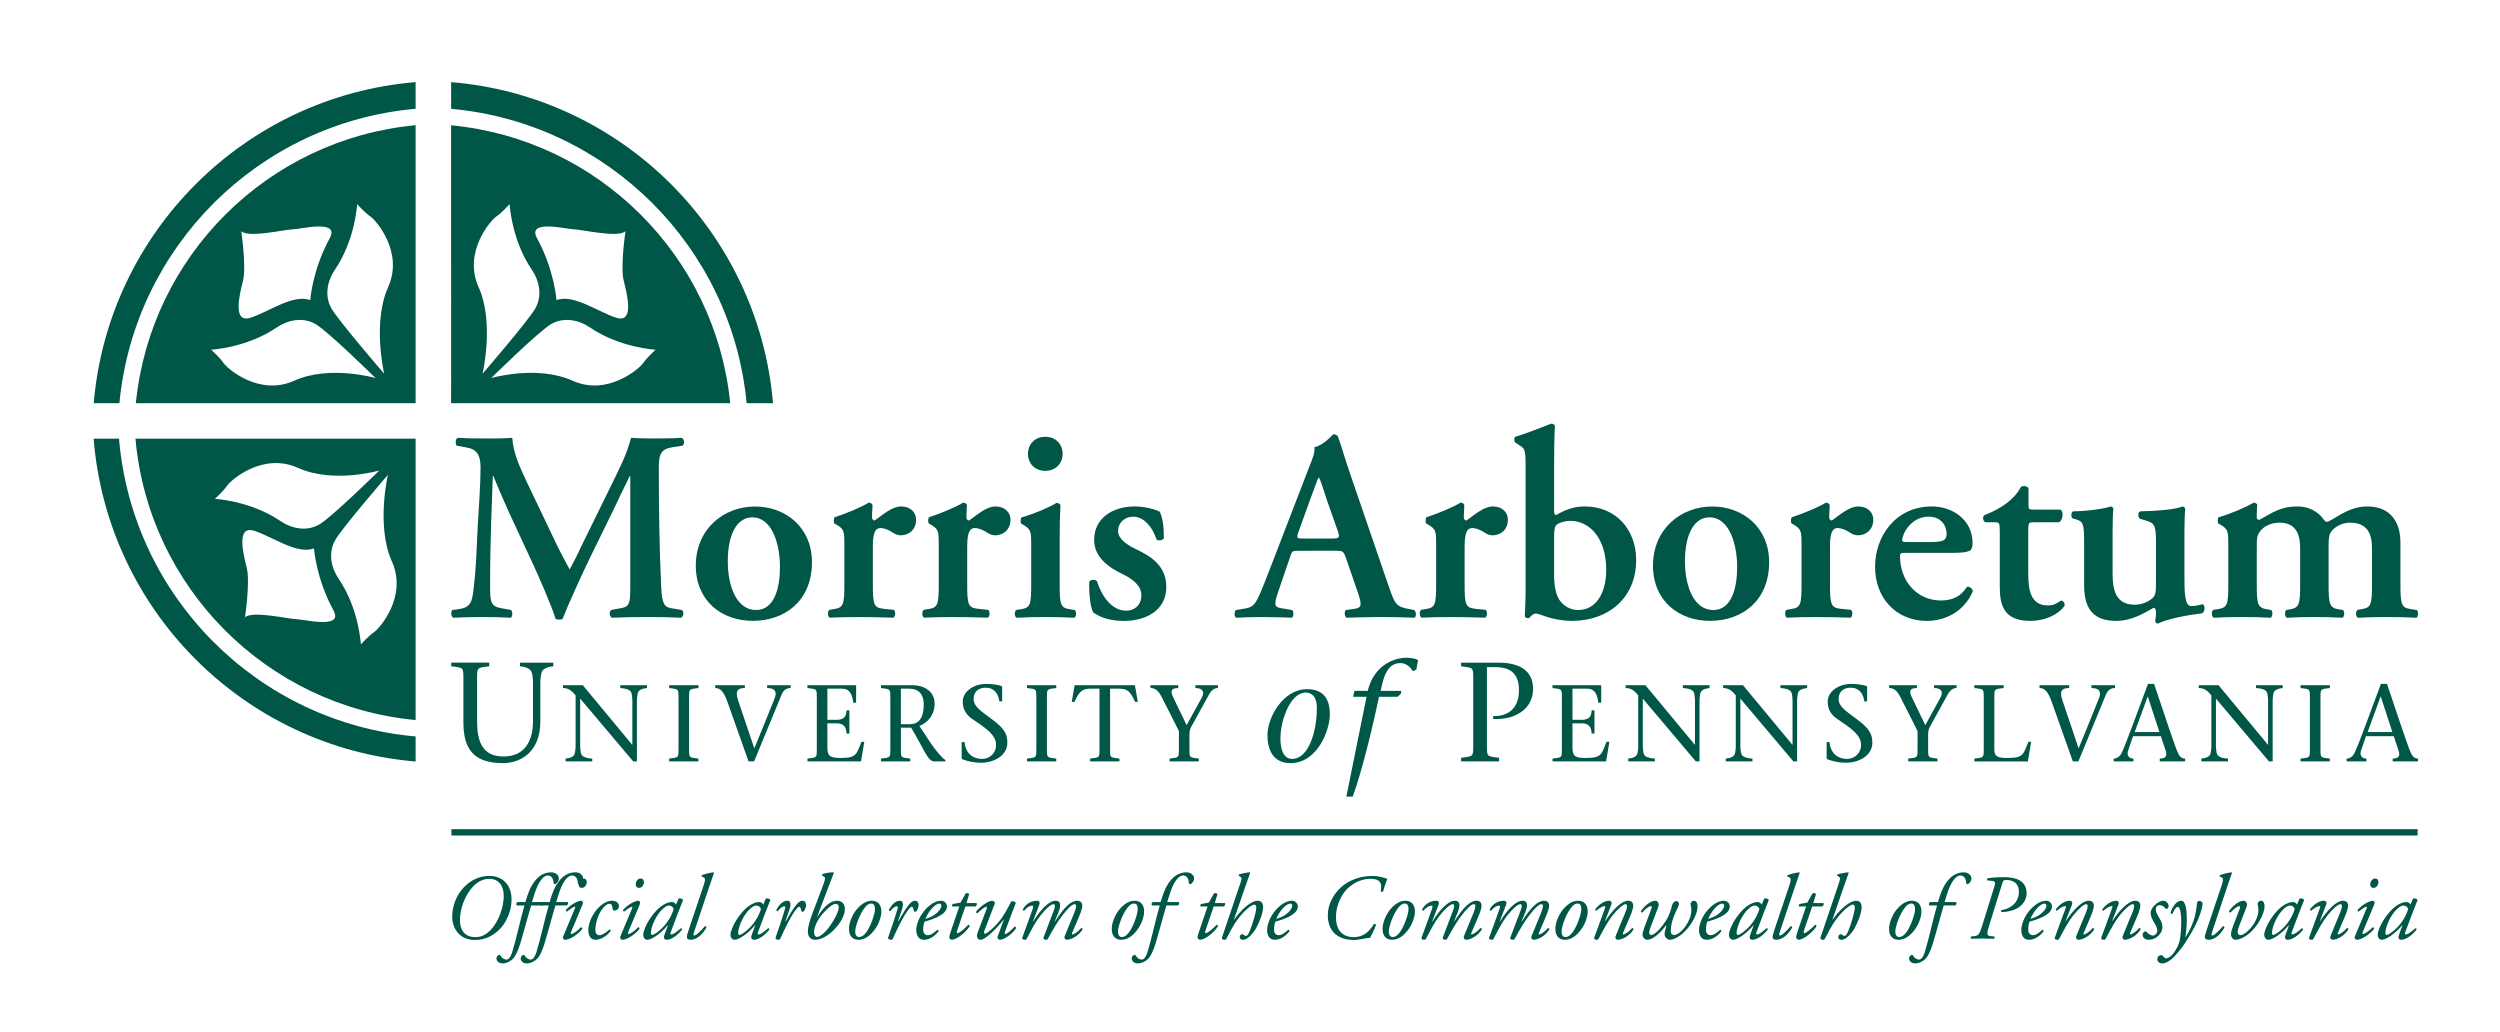 <?xml version="1.0" encoding="utf-8"?>
<!-- Generator: Adobe Illustrator 15.1.0, SVG Export Plug-In . SVG Version: 6.00 Build 0)  -->
<!DOCTYPE svg PUBLIC "-//W3C//DTD SVG 1.1//EN" "http://www.w3.org/Graphics/SVG/1.1/DTD/svg11.dtd">
<svg version="1.1" id="Layer_1" xmlns="http://www.w3.org/2000/svg" xmlns:xlink="http://www.w3.org/1999/xlink" x="0px" y="0px"
	 width="792px" height="326.822px" viewBox="0 0 792 326.822" enable-background="new 0 0 792 326.822" xml:space="preserve">
<g>
	<path fill="#005747" d="M236.533,127.726h8.355c-4.623-54.139-47.804-97.226-101.973-101.71v8.458
		C192.442,38.961,231.86,78.27,236.533,127.726"/>
	<path fill="#005747" d="M37.719,139.1c-0.003-0.04-0.003-0.089-0.007-0.13h-8.053c4.364,54.402,47.65,97.775,102.008,102.273
		v-7.937C81.728,228.913,41.978,189.079,37.719,139.1"/>
	<path fill="#005747" d="M131.667,34.462v-8.446C77.502,30.5,34.313,73.586,29.693,127.726h8.137
		C42.515,78.194,82.05,38.846,131.667,34.462"/>
	<path fill="#005747" d="M169.57,97.733c2.242-3.924,1.409-8.587-1.121-12.333c-6.445-9.507-7.006-20.722-7.006-20.722
		s-2.524,2.787-4.205,3.905c-1.681,1.125-10.651,11.213-5.606,22.415c5.044,11.208,1.239,27.399,1.239,27.399
		S167.327,101.656,169.57,97.733 M181.905,72.665c-2.243,0-15.138-3.36-11.773,2.806c5.534,10.146,6.163,19.617,6.163,19.617
		c5.396-2.09,13.454,3.922,19.061,5.609c5.606,1.682,3.361-7.295,2.238-11.77c-1.121-4.486,0.563-15.693,0.563-15.693
		C195.914,75.471,184.145,72.665,181.905,72.665 M155.615,119.764c0,0,14.535-4.216,25.747,0.838
		c11.208,5.041,21.294-3.932,22.417-5.611c1.123-1.68,3.904-4.204,3.904-4.204s-11.21-0.556-20.718-7.01
		c-3.74-2.531-8.408-3.361-12.332-1.125C170.709,104.902,155.615,119.764,155.615,119.764 M231.329,127.726h-88.415V39.689
		C189.576,44.136,226.688,81.132,231.329,127.726"/>
	<path fill="#005747" d="M106.2,171.086c-2.243,3.923-1.416,8.587,1.121,12.332c6.441,9.507,7.003,20.722,7.003,20.722
		s2.524-2.781,4.204-3.904c1.682-1.119,10.648-11.215,5.605-22.416c-5.042-11.212-1.236-27.391-1.236-27.391
		S108.439,167.162,106.2,171.086 M93.863,196.146c2.245,0,15.136,3.36,11.771-2.799c-5.533-10.146-6.162-19.617-6.162-19.617
		c-5.396,2.096-13.454-3.921-19.061-5.609c-5.606-1.681-3.361,7.291-2.239,11.769c1.121,4.493-0.562,15.693-0.562,15.693
		C79.854,193.361,91.622,196.146,93.863,196.146 M120.152,149.061c0,0-14.534,4.211-25.747-0.838
		c-11.208-5.047-21.297,3.924-22.418,5.599c-1.122,1.687-3.905,4.217-3.905,4.217s11.211,0.557,20.722,7.004
		c3.739,2.53,8.405,3.36,12.329,1.124C105.056,163.916,120.152,149.061,120.152,149.061 M131.667,138.97v89.138
		c-47.114-4.384-84.581-41.961-88.753-89.138H131.667z"/>
	<path fill="#005747" d="M121.711,118.397c0,0-3.804-16.191,1.24-27.399c5.045-11.202-3.926-21.29-5.607-22.415
		c-1.68-1.118-4.204-3.905-4.204-3.905s-0.563,11.215-7.007,20.722c-2.533,3.746-3.364,8.409-1.121,12.333
		C107.254,101.656,121.711,118.397,121.711,118.397 M76.424,73.234c0,0,1.684,11.207,0.563,15.693
		c-1.119,4.474-3.368,13.451,2.238,11.77c5.608-1.687,13.665-7.699,19.061-5.609c0,0,0.629-9.471,6.166-19.617
		c3.361-6.166-9.532-2.806-11.776-2.806C90.437,72.665,78.668,75.471,76.424,73.234 M99.947,102.652
		c-3.923-2.236-8.59-1.406-12.328,1.125c-9.511,6.454-20.721,7.01-20.721,7.01s2.785,2.524,3.904,4.204
		c1.125,1.679,11.209,10.652,22.421,5.611c11.207-5.055,25.745-0.838,25.745-0.838S103.872,104.902,99.947,102.652 M131.667,127.726
		H43.035c4.649-46.669,41.878-83.705,88.632-88.062V127.726z"/>
</g>
<g>
	<path fill="#005747" d="M215.906,193.229c0.858,0.337,0.776,2.128-0.169,2.473c-3.688-0.181-7.023-0.229-10.438-0.229
		c-4.009,0-7.686,0.049-11.457,0.229c-0.686-0.345-1.027-1.964-0.172-2.473l2.313-0.428c3.434-0.508,3.688-1.192,3.688-7.009V158.75
		v-7.96h-0.169c-2.316,4.708-3.52,7.278-5.147,10.704l-7.373,15.05c-2.913,5.998-7.205,15.494-8.746,19.487
		c-0.341,0.353-1.626,0.353-2.23,0c-1.455-4.594-5.143-12.98-7.114-17.26l-7.629-16.424c-1.635-3.598-3.947-8.988-4.974-11.558
		h-0.168c-0.177,4.197-0.35,10.877-0.518,14.466c-0.172,5.217-0.341,12.832-0.341,19.849c0,5.653,0.086,7.017,3.771,7.616
		l2.826,0.509c0.604,0.508,0.604,2.128-0.082,2.473c-3.176-0.181-5.833-0.229-9.021-0.229c-2.749,0-5.833,0.049-9.181,0.229
		c-0.772-0.427-0.772-2.045-0.254-2.473l1.458-0.173c4.111-0.509,4.798-1.791,5.311-7.016c0.682-5.389,0.859-10.951,1.285-19.848
		c0.346-5.817,0.864-12.915,0.864-18.141c0-4.024-1.29-5.816-4.634-6.325l-2.917-0.526c-0.509-0.6-0.427-2.242,0.35-2.505
		c2.567,0.173,4.879,0.205,8.059,0.205c3.023,0,6.019,0.059,9.193-0.205c0.34,5.167,2.571,9.62,4.716,14.237l9.432,19.766
		c0.685,1.455,2.911,5.734,4.033,7.698c1.368-2.473,2.567-4.879,4.453-8.897l8.063-16.431c2.74-5.644,5.484-10.696,6.938-16.373
		c2.305,0.173,5.118,0.205,6.992,0.205c3.59,0,6.584-0.032,8.988-0.205c0.945,0.354,1.113,1.997,0.258,2.505l-2.826,0.435
		c-3.771,0.519-4.625,1.964-4.625,6.499c0,12.668,0.164,25.337,0.768,37.997c0.258,5.734,1.199,6.335,3.938,6.671L215.906,193.229z"
		/>
	<path fill="#005747" d="M239.168,160.458c-9.982,0-18.739,7.213-18.739,18.715c0,11.247,8.243,17.515,18.061,17.515
		c10.151,0,18.736-6.358,18.736-18.543C257.226,166.98,248.812,160.458,239.168,160.458 M230.562,177.891
		c0-9.53,3.409-13.999,7.756-13.999c6.301,0,8.778,8.495,8.778,15.708c0,6.605-1.708,13.654-7.587,13.654
		C233.371,193.254,230.562,185.695,230.562,177.891"/>
	<path fill="#005747" d="M267.49,172.601c0-3.862,0-4.889-2.14-6.178l-1.027-0.591c-0.253-0.346-0.253-1.545,0.087-1.972
		c3.685-1.192,8.236-3.072,10.811-4.617c0.509,0,1.027,0.262,1.2,0.772c-0.082,1.626-0.172,3.081-0.172,3.845
		c0,0.607,0.349,1.036,0.862,1.036c2.649-1.89,5.48-4.454,8.396-4.454c2.999,0,4.712,1.971,4.712,4.19
		c0,3.335-2.485,4.954-4.798,4.954c-0.858,0-1.626-0.255-2.312-0.684c-2.144-1.444-3.598-1.618-4.111-1.618
		c-1.973,0-2.486,1.964-2.486,6.17v11.764c0,6.359,0.341,7.296,3.34,7.642l3.343,0.343c0.6,0.593,0.513,2.137-0.176,2.481
		c-5.138-0.173-8.055-0.196-11.231-0.196c-2.834,0-5.665,0.023-8.922,0.196c-0.682-0.344-0.768-1.888-0.172-2.481l1.544-0.262
		c2.913-0.427,3.253-1.364,3.253-7.723V172.601z"/>
	<path fill="#005747" d="M297.395,172.601c0-3.862,0-4.889-2.141-6.178l-1.031-0.591c-0.258-0.346-0.258-1.545,0.091-1.972
		c3.681-1.192,8.232-3.072,10.811-4.617c0.515,0,1.031,0.262,1.2,0.772c-0.086,1.626-0.168,3.081-0.168,3.845
		c0,0.607,0.341,1.036,0.858,1.036c2.654-1.89,5.48-4.454,8.392-4.454c2.999,0,4.716,1.971,4.716,4.19
		c0,3.335-2.485,4.954-4.802,4.954c-0.854,0-1.631-0.255-2.313-0.684c-2.14-1.444-3.598-1.618-4.111-1.618
		c-1.972,0-2.485,1.964-2.485,6.17v11.764c0,6.359,0.345,7.296,3.339,7.642l3.344,0.343c0.595,0.593,0.517,2.137-0.173,2.481
		c-5.143-0.173-8.055-0.196-11.235-0.196c-2.83,0-5.664,0.023-8.922,0.196c-0.682-0.344-0.768-1.889-0.168-2.481l1.544-0.262
		c2.913-0.427,3.253-1.364,3.253-7.723V172.601z"/>
	<path fill="#005747" d="M325.659,143.765c0-3.089,2.223-5.398,5.489-5.398s5.496,2.309,5.496,5.398c0,3.088-2.23,5.404-5.496,5.404
		S325.659,146.853,325.659,143.765 M335.703,185.286c0,6.342,0.34,7.294,3.253,7.722l1.544,0.247
		c0.596,0.591,0.513,2.111-0.172,2.449c-3.171-0.173-6.087-0.231-9.264-0.231c-2.833,0-5.754,0.059-9.007,0.231
		c-0.686-0.338-0.773-1.858-0.168-2.449l1.536-0.247c2.917-0.427,3.261-1.379,3.261-7.722v-12.62c0-3.853,0-4.88-2.144-6.169
		l-1.026-0.6c-0.259-0.346-0.259-1.545,0.086-1.972c4.457-1.29,8.75-3.18,11.157-4.633c0.513,0.082,0.945,0.247,1.195,0.681
		c-0.168,2.835-0.25,6.951-0.25,10.466V185.286z"/>
	<path fill="#005747" d="M346.292,193.976c-0.859-1.634-1.372-6.02-1.2-9.719c0.518-0.698,1.799-0.778,2.403-0.172
		c1.545,4.814,4.725,9.383,9.276,9.383c2.662,0,4.814-1.807,4.814-4.823c0-3.18-2.835-5.25-5.846-6.711
		c-4.46-2.153-9.106-5.34-9.106-10.854c-0.086-6.711,5.672-10.639,12.799-10.639c3.528,0,6.786,1.019,7.99,1.701
		c0.857,1.79,1.289,4.46,1.289,8.338c-0.258,0.69-1.721,0.944-2.32,0.428c-1.286-3.961-4.034-7.231-7.381-7.231
		c-2.752,0-4.806,1.989-4.806,4.47c0,2.506,2.485,4.313,5.746,5.867c4.638,2.234,9.534,5.159,9.534,11.961
		c0,7.493-6.613,10.73-13.395,10.73C352.565,196.705,349.041,196.014,346.292,193.976"/>
	<path fill="#005747" d="M422.918,174.481c2.402,0,2.662,0,3.491,2.318l4.018,11.658c1.117,3.679,0.858,4.205-2.23,4.551
		l-1.873,0.247c-0.486,0.509-0.403,2.02,0.242,2.448c3.007-0.083,6.771-0.23,10.441-0.23c4.444,0,7.608,0.058,11.107,0.23
		c0.601-0.428,0.601-1.857-0.082-2.448l-1.281-0.247c-4.359-0.773-4.786-1.379-6.753-7.115l-12.315-35.91
		c-1.359-3.853-2.448-7.878-3.824-11.722c-0.341-0.427-0.768-0.691-1.458-0.691c-0.174,0-3.003,3.516-6.006,4.108
		c0.252,1.455-0.517,3.517-1.635,6.244l-11.761,30.512c-1.799,4.625-3.171,8.232-4.197,10.45c-1.286,2.826-2.227,3.599-4.708,3.951
		l-2.575,0.42c-0.6,0.754-0.514,2.02,0.082,2.448c3.003-0.173,5.656-0.23,8.486-0.23c3.513,0.083,6.347,0.058,9.092,0.23
		c0.685-0.337,0.775-1.857,0.171-2.448l-2.484-0.42c-3.18-0.435-3.525-0.699-1.809-5.743l3.525-10.293
		c0.768-2.318,0.686-2.318,2.917-2.318H422.918z M412.87,170.604c-2.062,0-2.316,0-1.371-2.489l3.606-10.007
		c1.541-4.017,2.229-6.162,2.575-6.753h0.168c0.436,0.592,0.944,2.22,2.407,6.753l3.603,10.27c0.686,2.054,0.345,2.227-2.058,2.227
		H412.87z"/>
	<path fill="#005747" d="M454.97,172.601c0-3.862,0-4.889-2.141-6.178l-1.025-0.591c-0.26-0.346-0.26-1.545,0.085-1.972
		c3.688-1.192,8.236-3.072,10.812-4.617c0.513,0,1.03,0.262,1.203,0.772c-0.087,1.626-0.173,3.081-0.173,3.845
		c0,0.607,0.346,1.036,0.858,1.036c2.654-1.89,5.483-4.454,8.4-4.454c2.995,0,4.712,1.971,4.712,4.19
		c0,3.335-2.489,4.953-4.802,4.953c-0.854,0-1.632-0.254-2.313-0.683c-2.144-1.444-3.602-1.618-4.111-1.618
		c-1.972,0-2.485,1.964-2.485,6.17v11.764c0,6.359,0.341,7.296,3.34,7.642l3.343,0.343c0.596,0.593,0.515,2.137-0.173,2.481
		c-5.143-0.173-8.054-0.196-11.232-0.196c-2.835,0-5.666,0.023-8.923,0.196c-0.686-0.344-0.769-1.889-0.169-2.481l1.541-0.262
		c2.916-0.427,3.253-1.364,3.253-7.723V172.601z"/>
	<path fill="#005747" d="M492.33,147.297c0-3.681,0.086-8.971,0.258-12.389c-0.172-0.427-0.685-0.772-1.2-0.682
		c-3.522,1.364-7.988,3.156-11.241,4.1c-0.604,0.254-0.518,1.617,0,1.955l1.195,0.772c1.885,1.116,1.977,1.708,1.977,7.434v38.654
		c0,3.187-0.264,7.738-0.264,8.084c0,0.263,0.518,0.608,0.863,0.608c0.257,0,0.426,0,0.599-0.091c0.519-0.6,1.118-1.372,2.145-1.372
		c1.036,0,5.064,2.317,11.407,2.317c11.21,0,20.268-7.049,20.268-19.275c0-9.553-6.322-16.972-16.329-16.972
		c-3.425,0-6.252,1.1-8.987,2.711c-0.517,0-0.689-0.337-0.689-1.528V147.297z M492.33,170.694c0-2.924,0.173-4.042,0.944-4.56
		c0.681-0.518,2.48-1.126,4.193-1.126c6.08,0,11.383,5.432,11.383,15.504c0,7.319-3.166,12.743-8.9,12.743
		c-2.482,0-4.54-1.298-5.735-2.926c-1.367-1.806-1.885-4.821-1.885-8.609V170.694z"/>
	<path fill="#005747" d="M542.403,160.458c-9.981,0-18.74,7.213-18.74,18.714c0,11.248,8.24,17.516,18.057,17.516
		c10.16,0,18.74-6.359,18.74-18.543C560.46,166.98,552.048,160.458,542.403,160.458 M533.793,177.891
		c0-9.53,3.413-13.999,7.755-13.999c6.313,0,8.778,8.495,8.778,15.708c0,6.605-1.701,13.654-7.583,13.654
		C536.606,193.254,533.793,185.695,533.793,177.891"/>
	<path fill="#005747" d="M570.725,172.601c0-3.862,0-4.89-2.14-6.178l-1.027-0.591c-0.259-0.346-0.259-1.545,0.083-1.972
		c3.688-1.192,8.239-3.072,10.814-4.617c0.519,0,1.036,0.262,1.204,0.772c-0.086,1.626-0.168,3.08-0.168,3.845
		c0,0.607,0.337,1.036,0.854,1.036c2.649-1.89,5.483-4.454,8.396-4.454c2.997,0,4.716,1.971,4.716,4.19
		c0,3.335-2.485,4.953-4.802,4.953c-0.858,0-1.632-0.254-2.317-0.683c-2.14-1.444-3.595-1.618-4.112-1.618
		c-1.968,0-2.484,1.964-2.484,6.17v11.764c0,6.359,0.344,7.296,3.343,7.642l3.34,0.343c0.6,0.593,0.518,2.136-0.168,2.481
		c-5.143-0.173-8.061-0.196-11.235-0.196c-2.835,0-5.669,0.023-8.922,0.196c-0.686-0.346-0.768-1.889-0.167-2.481l1.539-0.262
		c2.912-0.427,3.253-1.364,3.253-7.723V172.601z"/>
	<path fill="#005747" d="M618.56,175.155c3.434,0,5.405-0.336,5.919-1.109c0.351-0.69,0.432-1.208,0.432-1.98
		c0-7.526-6.52-11.625-12.866-11.625c-11.469,0-18.024,9.382-18.024,19.109c0,9.816,6.556,17.155,16.484,17.155
		c5.229,0,11.571-2.556,14.493-9.4c-0.087-0.779-1.032-1.642-1.891-1.38c-1.971,3.188-4.802,4.304-8.235,4.304
		c-7.619,0-12.936-6.193-12.936-13.949c0-1.035,0.173-1.125,1.799-1.125H618.56z M603.825,171.721c-1.031,0-1.204-0.254-1.204-0.608
		c0-1.815,2.657-7.436,8.396-7.436c3.685,0,5.661,2.506,5.661,5.621c0,0.78-0.346,1.479-0.863,1.815
		c-0.595,0.354-1.712,0.608-4.198,0.608H603.825z"/>
	<path fill="#005747" d="M644.179,165.462c-1.544,0-1.63,0.172-1.63,2.916v13.209c0,5.415,0.771,10.221,6.256,10.221
		c1.714,0,2.744-0.609,4.111-1.545c0.772,0.084,1.282,0.766,1.113,1.709c-1.713,2.399-5.651,4.717-10.876,4.717
		c-8.159,0-9.621-4.717-9.621-10.721v-17.418c0-2.998-0.169-3.087-1.541-3.087h-2.998c-0.862-0.428-1.031-1.792-0.255-2.31
		c2.912-1.109,4.884-2.217,6.766-3.59c1.639-1.208,3.528-3,4.731-5.316c0.769-0.508,1.972-0.254,2.399,0.428v5.144
		c0,1.371,0,1.625,1.631,1.625h8.478c0.518,0.263,0.687,0.945,0.687,1.799c-0.087,1.02-0.427,1.792-1.113,2.219H644.179z"/>
	<path fill="#005747" d="M692.029,182.886c0,4.814,0.087,9.118,2.146,9.118c1.194,0,2.48-0.262,3.685-0.607
		c0.687,0.428,0.854,2.228-0.26,2.908c-3.771,0.428-10.376,1.545-14.068,3.254c-0.432-0.083-0.69-0.427-0.768-0.854
		c0.168-1.036,0.336-2.318,0.25-3.165c-0.082-0.689-0.342-0.943-0.859-0.943c-3.609,2.136-7.385,4.108-11.682,4.108
		c-7.729,0-10.221-4.274-10.221-11.413v-13.416c0-6.012-0.34-6.621-2.484-7.311l-1.195-0.345c-0.51-0.427-0.51-1.972,0.168-2.228
		c5.151-0.089,10.041-0.861,11.929-1.552c0.432,0.09,0.777,0.346,0.858,0.772c-0.168,1.035-0.258,3.096-0.258,7.312v13.243
		c0,5.069,0.945,9.809,7.044,9.809c1.98,0,4.211-0.78,5.674-2.16c0.854-0.863,1.026-1.634,1.026-4.806v-12.989
		c0-5.504-0.519-5.94-3.775-6.876l-1.379-0.436c-0.601-0.426-0.601-1.979,0.085-2.317c5.755-0.089,11.773-0.698,13.485-1.552
		c0.428,0.09,0.77,0.346,0.855,0.772c-0.169,1.635-0.256,4.132-0.256,7.312V182.886z"/>
	<path fill="#005747" d="M705.927,172.616c0-3.86,0-4.896-2.141-6.186l-1.031-0.599c-0.259-0.346-0.259-1.545,0.086-1.973
		c3.771-1.026,8.409-3.071,11.157-4.616c0.6,0,0.944,0.344,1.112,0.69c-0.168,1.626-0.168,3.253-0.168,3.926
		c0,0.608,0.251,0.773,0.769,0.855c4.21-2.218,6.445-4.272,12.286-4.272c3.692,0,6.523,1.971,7.728,3.598
		c0.517,0.772,1.029,1.282,1.379,1.282c0.342,0,0.854-0.262,1.891-0.854c4.032-2.48,6.949-4.025,10.987-4.025
		c7.218,0,10.479,4.798,10.479,11.485v13.309c0,6.352,0.341,7.295,3.262,7.724l1.881,0.263c0.77,0.591,0.343,2.136,0,2.481
		c-3.688-0.182-6.604-0.231-9.78-0.231c-2.834,0-5.75,0.05-8.844,0.231c-0.69-0.346-0.776-1.891-0.172-2.481l1.376-0.263
		c2.916-0.428,3.261-1.372,3.261-7.724v-11.681c0-4.552-1.548-7.979-6.962-7.979c-2.489,0-4.72,1.29-5.746,2.572
		c-0.863,1.035-1.036,2.062-1.036,4.469v12.619c0,6.352,0.35,7.295,3.266,7.813l1.285,0.174c0.604,0.591,0.519,2.136-0.168,2.481
		c-3.007-0.182-5.841-0.231-9.02-0.231c-2.83,0-5.751,0.05-8.585,0.231c-0.687-0.346-0.777-1.891-0.177-2.481l1.121-0.174
		c2.916-0.518,3.266-1.461,3.266-7.813v-11.681c0-4.552-1.553-7.979-6.531-7.979c-2.917,0-5.156,1.372-6.096,2.655
		c-1.035,1.379-1.118,2.152-1.118,5.495v11.509c0,6.352,0.341,7.295,3.262,7.813l1.295,0.174c0.6,0.591,0.508,2.136-0.178,2.481
		c-3.007-0.182-5.923-0.231-9.106-0.231c-2.826,0-5.66,0.05-8.914,0.231c-0.686-0.346-0.776-1.891-0.176-2.481l1.54-0.263
		c2.916-0.428,3.262-1.372,3.262-7.724V172.616z"/>
</g>
<g>
	<path fill="#005747" d="M151.144,228.613c0,6.257,1.699,11.043,8.361,11.043c6.125,0,9.345-4.113,9.345-11.269v-12.426
		c0-0.939-0.18-1.697-0.27-2.415c-0.223-1.611-1.744-2.236-3.844-2.457v-1.166h10.551v1.166c-2.146,0.22-3.623,0.846-3.846,2.457
		c-0.09,0.718-0.268,1.476-0.268,2.415v12.607c0,9.611-6.125,13.191-11.893,13.191c-9.525,0-12.475-4.832-12.475-12.919v-13.325
		c0-4.161,0.18-3.934-3.845-4.426v-1.166h12.027v1.166c-4.024,0.492-3.845,0.265-3.845,4.426V228.613z"/>
	<path fill="#005747" d="M200.601,241.221c-5.484-6.483-11.178-13.278-16.8-19.902v15.25c0,0.72,0.138,1.305,0.207,1.857
		c0.173,1.244,1.346,1.73,3.622,1.896v0.899h-8.453v-0.899c1.657-0.166,2.795-0.653,2.967-1.896c0.07-0.552,0.208-1.137,0.208-1.857
		v-16.254c-0.967-1.238-2.035-2.343-4.001-2.343v-0.898h6.278c5.14,6.243,10.488,12.593,15.628,18.835h0.068v-14.177
		c0-0.725-0.138-1.311-0.206-1.864c-0.173-1.244-1.346-1.724-3.623-1.896v-0.898h8.453v0.898c-1.622,0.173-2.796,0.653-2.967,1.896
		c-0.071,0.553-0.208,1.139-0.208,1.864v19.489H200.601z"/>
	<path fill="#005747" d="M218.299,236.907c0,3.209-0.138,3.035,2.967,3.415v0.899h-9.28v-0.899c3.105-0.379,2.967-0.206,2.967-3.415
		v-15.521c0-3.208,0.138-3.035-2.967-3.415v-0.898h9.28v0.898c-3.105,0.379-2.967,0.207-2.967,3.415V236.907z"/>
	<path fill="#005747" d="M235.962,217.971c-1.897,0-3.278,0.554-2.14,3.861c1.346,4.073,3.348,10.004,5.142,15.249
		c2.207-5.279,4.312-10.59,6.452-15.868c0.862-2.17-0.035-3.242-2.381-3.242v-0.898h7.452v0.898c-1,0-2.139,0.347-2.864,2.07
		c-2.897,7.068-5.829,14.111-8.727,21.179h-1.759c-2.105-5.964-4.451-12.626-6.555-18.49c-1.276-3.688-2.346-4.76-4.001-4.76v-0.898
		h9.383V217.971z"/>
	<path fill="#005747" d="M255.798,240.322c3.105-0.379,2.967-0.206,2.967-3.415v-15.521c0-3.208,0.139-3.035-2.967-3.415v-0.898
		h15.42v5.557h-0.896c-0.345-2.556-1.035-4.453-3.518-4.453h-4.692v9.864h2.899c2.173,0,3.103-0.858,3.173-3.002h0.897v7.349h-0.897
		c-0.07-2.03-0.861-3.242-3.173-3.242h-2.899v7.801c0,2.928,1.346,3.168,4.451,3.168c5.002,0,4.761-1.412,6.347-5.105h0.897
		l-1.035,6.21h-16.973V240.322z"/>
	<path fill="#005747" d="M285.398,229.427h2.863c3.002,0,4.383-2.277,4.383-6.177c0-3.76-2.072-5.072-4.589-5.072h-2.658V229.427z
		 M279.085,217.073h10.039c3.485,0,6.969,1.83,6.969,5.863c0,3.555-2.173,6.004-4.829,7.042l3.381,5.138
		c1.724,2.515,3.657,4.932,4.862,5.657v0.446h-3.55c-2.037,0-3.142-3.76-7.314-10.696h-3.244v6.383c0,3.209-0.138,3.035,2.967,3.415
		v0.899h-9.28v-0.899c3.104-0.379,2.967-0.206,2.967-3.415v-15.521c0-3.208,0.138-3.035-2.967-3.415V217.073z"/>
	<path fill="#005747" d="M316.588,222.211c-0.279-2.409-1.591-4.346-4.348-4.346c-2.003,0-3.797,1.038-3.797,3.587
		c0,2.416,2.417,3.868,5.869,6.457c3.654,2.722,4.826,4.479,4.826,7.348c0,4.1-4.207,6.376-8.348,6.376
		c-2.207,0-4.104-0.412-5.897-1.098c-0.14-0.072-0.243-0.213-0.243-0.486v-4.965h0.898c0.38,3.827,2.896,5.345,5.555,5.345
		c2.451,0,4.447-1.864,4.447-4.38c0-2.243-1.205-4.073-6.381-7.487c-1.864-1.246-4.173-2.589-4.173-6.35
		c0-3.102,3.447-5.552,7.415-5.552c1.481,0,3.452,0.173,4.83,0.653c0.207,0.074,0.241,0.207,0.241,0.378v4.521H316.588z"/>
	<path fill="#005747" d="M331.664,236.907c0,3.209-0.14,3.035,2.961,3.415v0.899h-9.278v-0.899c3.108-0.379,2.968-0.206,2.968-3.415
		v-15.521c0-3.208,0.14-3.035-2.968-3.415v-0.898h9.278v0.898c-3.102,0.379-2.961,0.207-2.961,3.415V236.907z"/>
	<path fill="#005747" d="M351.672,236.907c0,3.209-0.14,3.035,2.969,3.415v0.899h-9.286v-0.899c3.109-0.379,2.968-0.206,2.968-3.415
		v-18.729h-3.102c-3.001,0-3.694,1.896-4.832,4.174h-0.865l0.932-5.278h19.083l0.932,5.278h-0.865
		c-1.139-2.277-1.831-4.174-4.833-4.174h-3.102V236.907z"/>
	<path fill="#005747" d="M370.508,240.322c3.102-0.379,2.968-0.206,2.968-3.415v-5.311l-5.318-10.523
		c-1.138-2.243-2.103-3.102-3.688-3.102v-0.898h8.793v0.898c-2.616,0-2.376,1.312-1.518,3.102l4.18,8.66l4.759-8.66
		c1.171-2.103,0.067-3.102-1.97-3.102v-0.898h7.109v0.898c-0.965,0-1.897,0.446-2.829,2.103l-5.758,10.45
		c-0.346,0.693-0.419,1.658-0.419,2.523v3.859c0,3.209-0.133,3.035,2.968,3.415v0.899h-9.278V240.322z"/>
	<path fill="#005747" d="M417.181,224.235c0-4.653-2.816-4.833-3.528-4.833c-4.833,0-8.008,8.673-8.008,14.489
		c0,2.324,0.407,6.524,3.715,6.524C414.458,240.416,417.181,232.01,417.181,224.235 M401.531,232.953
		c0-5.856,5.052-14.622,12.521-14.622c5.95,0,7.241,4.028,7.241,8.046c0,4.92-3.934,15.383-12.474,15.383
		C403.096,241.76,401.531,237.153,401.531,232.953"/>
	<path fill="#005747" d="M443.784,219.808l-1.071,0.939h-5.857c-2.19,10.636-5.771,24.813-8.314,31.61h-2.016l6.396-31.61h-4.247
		l0.398-1.877h4.208c2.369-9.524,10.236-10.509,12.113-10.509c1.025,0,3.175,0.18,3.848,0.805l-0.539,2.948l-1.118,0.539
		c-0.626-1.204-2.058-2.594-3.935-2.594c-2.683,0-4.691,1.836-5.771,6.662l-0.485,2.149h6.569L443.784,219.808z"/>
	<path fill="#005747" d="M471.061,235.635c0,4.154-0.181,3.934,3.841,4.428v1.158h-12.028v-1.158
		c4.027-0.494,3.847-0.273,3.847-4.428v-20.12c0-4.161,0.181-3.935-3.847-4.426v-1.165h11.715c7.421,0,11.089,2.948,11.089,8.32
		c0,6.436-5.811,9.924-12.653,9.518v-0.892c5.591,0.087,8.18-3.262,8.18-8.181c0-5.01-2.409-7.335-7.42-7.335h-2.723V235.635z"/>
	<path fill="#005747" d="M491.84,240.322c3.108-0.379,2.969-0.206,2.969-3.415v-15.521c0-3.208,0.14-3.035-2.969-3.415v-0.898
		h15.422v5.557h-0.898c-0.346-2.556-1.031-4.453-3.514-4.453h-4.693v9.864h2.896c2.177,0,3.108-0.858,3.176-3.002h0.898v7.349
		h-0.898c-0.067-2.03-0.865-3.242-3.176-3.242h-2.896v7.801c0,2.928,1.345,3.168,4.445,3.168c5.007,0,4.767-1.412,6.352-5.105h0.897
		l-1.038,6.21H491.84V240.322z"/>
	<path fill="#005747" d="M537.24,241.221c-5.484-6.483-11.176-13.278-16.799-19.902v15.25c0,0.72,0.14,1.305,0.205,1.857
		c0.174,1.244,1.346,1.73,3.621,1.896v0.899h-8.446v-0.899c1.65-0.166,2.789-0.653,2.963-1.896c0.073-0.552,0.205-1.137,0.205-1.857
		v-16.254c-0.964-1.238-2.029-2.343-3.999-2.343v-0.898h6.276c5.145,6.243,10.489,12.593,15.628,18.835h0.073v-14.177
		c0-0.725-0.14-1.311-0.207-1.864c-0.173-1.245-1.344-1.724-3.628-1.896v-0.898h8.453v0.898c-1.616,0.173-2.794,0.652-2.961,1.896
		c-0.073,0.553-0.214,1.139-0.214,1.864v19.489H537.24z"/>
	<path fill="#005747" d="M568.151,241.221c-5.485-6.483-11.176-13.278-16.801-19.902v15.25c0,0.72,0.141,1.305,0.207,1.857
		c0.173,1.244,1.345,1.73,3.621,1.896v0.899h-8.446v-0.899c1.65-0.166,2.789-0.653,2.961-1.896c0.074-0.552,0.207-1.137,0.207-1.857
		v-16.254c-0.966-1.238-2.03-2.343-4-2.343v-0.898h6.276c5.145,6.243,10.489,12.593,15.629,18.835h0.072v-14.177
		c0-0.725-0.14-1.311-0.206-1.864c-0.173-1.245-1.345-1.724-3.628-1.896v-0.898h8.453v0.898c-1.617,0.173-2.795,0.652-2.961,1.896
		c-0.074,0.553-0.214,1.139-0.214,1.864v19.489H568.151z"/>
	<path fill="#005747" d="M590.608,222.211c-0.273-2.409-1.584-4.346-4.346-4.346c-1.997,0-3.794,1.038-3.794,3.587
		c0,2.416,2.416,3.868,5.863,6.457c3.66,2.722,4.832,4.479,4.832,7.348c0,4.1-4.207,6.376-8.347,6.376
		c-2.21,0-4.106-0.412-5.903-1.099c-0.134-0.071-0.239-0.212-0.239-0.485v-4.965h0.897c0.38,3.827,2.896,5.345,5.552,5.345
		c2.45,0,4.452-1.865,4.452-4.38c0-2.243-1.204-4.073-6.383-7.487c-1.863-1.246-4.173-2.59-4.173-6.35
		c0-3.102,3.448-5.552,7.415-5.552c1.483,0,3.454,0.173,4.832,0.653c0.206,0.074,0.239,0.207,0.239,0.378v4.521H590.608z"/>
	<path fill="#005747" d="M604.513,240.322c3.108-0.379,2.969-0.206,2.969-3.415v-5.311l-5.312-10.523
		c-1.138-2.243-2.103-3.102-3.693-3.102v-0.898h8.8v0.898c-2.622,0-2.384,1.312-1.518,3.102l4.173,8.66l4.759-8.66
		c1.172-2.103,0.073-3.102-1.963-3.102v-0.898h7.107v0.898c-0.971,0-1.902,0.446-2.828,2.103l-5.765,10.45
		c-0.346,0.692-0.411,1.658-0.411,2.523v3.859c0,3.209-0.14,3.035,2.962,3.415v0.899h-9.279V240.322z"/>
	<path fill="#005747" d="M625.485,240.322c3.108-0.379,2.97-0.206,2.97-3.415v-15.521c0-3.208,0.139-3.035-2.97-3.415v-0.898h9.285
		v0.898c-3.108,0.379-2.968,0.207-2.968,3.415v16.075c0,2.415,1.345,2.656,4.413,2.656c5.005,0,4.799-1.412,6.383-5.105h0.865
		l-1.038,6.21h-16.94V240.322z"/>
	<path fill="#005747" d="M655.504,217.971c-1.896,0-3.281,0.552-2.143,3.861c1.351,4.073,3.348,10.004,5.145,15.249
		c2.203-5.279,4.312-10.59,6.449-15.868c0.865-2.17-0.032-3.242-2.382-3.242v-0.898h7.454v0.898c-0.998,0-2.143,0.347-2.861,2.07
		c-2.902,7.068-5.83,14.111-8.732,21.179h-1.757c-2.104-5.964-4.454-12.626-6.558-18.49c-1.277-3.688-2.342-4.76-4-4.76v-0.898
		h9.385V217.971z"/>
	<path fill="#005747" d="M684.105,231.909l-3.661-11.216h-0.066l-4.107,11.216H684.105z M675.752,233.219l-1.584,4.62
		c-0.453,1.345,0.205,2.483,1.724,2.483v0.899h-6.277v-0.899c0.933,0,1.931-0.586,2.483-1.724
		c1.485-3.035,5.518-14.317,8.381-21.938h1.936c2.344,6.937,5.864,17.56,7.036,20.627c0.759,1.937,1.311,3.035,2.795,3.035v0.899
		h-8.04v-0.899c2.177,0,2.383-1.138,1.83-2.656l-1.484-4.447H675.752z"/>
	<path fill="#005747" d="M718.81,241.221c-5.484-6.483-11.183-13.278-16.8-19.902v15.25c0,0.72,0.133,1.305,0.205,1.857
		c0.175,1.244,1.346,1.73,3.623,1.896v0.899h-8.453v-0.899c1.656-0.166,2.794-0.653,2.968-1.896
		c0.067-0.552,0.207-1.137,0.207-1.857v-16.254c-0.967-1.238-2.038-2.343-4.001-2.343v-0.898h6.277
		c5.138,6.243,10.489,12.593,15.627,18.835h0.066v-14.177c0-0.725-0.132-1.311-0.206-1.864c-0.173-1.245-1.345-1.724-3.62-1.896
		v-0.898h8.453v0.898c-1.624,0.173-2.796,0.652-2.97,1.896c-0.066,0.553-0.205,1.139-0.205,1.864v19.489H718.81z"/>
	<path fill="#005747" d="M735.123,236.907c0,3.209-0.133,3.035,2.969,3.415v0.899h-9.278v-0.899
		c3.102-0.379,2.969-0.206,2.969-3.415v-15.521c0-3.208,0.133-3.035-2.969-3.415v-0.898h9.278v0.898
		c-3.102,0.379-2.969,0.207-2.969,3.415V236.907z"/>
	<path fill="#005747" d="M757.894,231.909l-3.653-11.216h-0.074l-4.1,11.216H757.894z M749.547,233.219l-1.59,4.62
		c-0.446,1.345,0.206,2.483,1.729,2.483v0.899h-6.283v-0.899c0.932,0,1.931-0.586,2.482-1.724
		c1.484-3.035,5.524-14.317,8.387-21.938h1.931c2.35,6.937,5.863,17.56,7.042,20.627c0.758,1.937,1.304,3.035,2.789,3.035v0.899H758
		v-0.899c2.17,0,2.375-1.138,1.824-2.656l-1.479-4.447H749.547z"/>
</g>
<g>
	<path fill="#005747" d="M154.977,278.408c2.933,0,4.721,2.111,4.604,5.841c-0.146,3.194-1.436,7.441-4.076,10.291
		c-1.818,1.929-3.459,2.34-4.897,2.34c-3.868,0-4.986-2.878-4.895-5.624c0.174-5.102,2.756-9.299,4.866-11.089
		C151.606,279.288,153.102,278.408,154.977,278.408z M155.094,277.496c-2.375,0-4.837,0.706-7.153,2.671
		c-3.109,2.644-4.574,6.364-4.69,9.971c-0.089,3.751,2.169,7.653,7.155,7.653c3.428,0,5.894-1.494,7.68-3.194
		c2.314-2.204,3.813-5.807,3.958-9.06C162.308,280.108,158.936,277.496,155.094,277.496z"/>
	<path fill="#005747" d="M168.264,286.85c-0.176,0.503-0.411,1.439-0.675,2.318c-0.939,3.26-1.786,6.514-2.757,9.743
		c-0.822,2.637-1.701,4.243-2.315,4.801c-0.351,0.354-1.615,1.495-3.344,1.495c-1.348,0-1.904-1.003-1.904-1.495
		c0-0.65,0.351-0.914,0.557-1.062c0.411-0.338,0.616-0.111,0.85,0.273c0.41,0.673,1.172,1.076,1.76,1.076
		c0.527,0,1.232-0.436,1.848-2.43c1.495-4.895,2.461-9.938,3.868-14.72h-2.433c-0.291-0.262-0.174-0.821,0.204-1.084h2.525
		c0.76-2.635,1.524-4.927,3.252-6.981c1.469-1.723,3.199-2.432,4.928-2.432c1.23,0,2.403,0.766,2.403,1.942
		c0,0.913-0.791,1.814-1.259,1.814c-0.265,0-0.383-0.261-0.411-0.467c-0.089-1.758-1.027-2.284-1.791-2.284
		c-0.85,0-1.58,0.583-2.288,1.575c-1.378,1.974-1.963,4.346-2.755,6.833h3.665c0.205,0.319,0.148,0.765-0.294,1.084H168.264z"/>
	<path fill="#005747" d="M175.945,286.85c-0.174,0.503-0.411,1.439-0.674,2.318c-0.938,3.26-1.79,6.514-2.758,9.743
		c-0.819,2.637-1.7,4.243-2.316,4.801c-0.351,0.354-1.611,1.495-3.342,1.495c-1.35,0-1.906-1.004-1.906-1.495
		c0-0.65,0.354-0.914,0.556-1.062c0.415-0.34,0.617-0.111,0.851,0.273c0.413,0.673,1.175,1.076,1.76,1.076
		c0.528,0,1.23-0.436,1.847-2.43c1.499-4.895,2.462-9.938,3.872-14.72h-2.437c-0.293-0.262-0.174-0.821,0.209-1.084h2.519
		c0.763-2.635,1.524-4.927,3.257-6.981c1.466-1.723,3.193-2.432,4.926-2.432c1.23,0,2.403,0.766,2.403,1.942
		c0,0.913-0.792,1.814-1.262,1.814c-0.263,0-0.383-0.261-0.408-0.467c-0.092-1.758-1.027-2.284-1.792-2.284
		c-0.848,0-1.583,0.583-2.284,1.575c-1.378,1.974-1.966,4.346-2.758,6.833h3.664c0.206,0.319,0.148,0.765-0.291,1.084H175.945z"/>
	<path fill="#005747" d="M182.132,287.798c0.146-0.331,0.146-0.559-0.06-0.559s-0.967,0.354-2.434,1.552
		c-0.265-0.034-0.438-0.262-0.381-0.501c1.614-1.849,3.871-2.934,4.837-2.934c0.208,0,0.352,0.183,0.47,0.297
		c0.173,0.172,0.173,0.434-0.175,1.29l-3.49,8.328c-0.117,0.297-0.146,0.639,0.088,0.639c0.497,0,2.052-1.015,3.05-2.167
		c0.293,0.034,0.438,0.24,0.438,0.501c-0.438,0.844-3.459,3.481-5.483,3.481c-0.146,0-0.319-0.079-0.465-0.25
		c-0.18-0.218-0.266-0.48-0.12-0.798L182.132,287.798z M185.881,279.436c0,0.913-0.644,1.849-1.551,1.849
		c-0.764,0-1.055-0.583-1.055-1.118c0-0.65,0.44-1.849,1.582-1.849C185.531,278.318,185.881,278.785,185.881,279.436z"/>
	<path fill="#005747" d="M196.087,287.09c0,1.176-1.144,1.381-1.436,1.381c-0.294,0-0.559-0.182-0.588-0.537
		c-0.117-0.731-0.057-1.609-1.027-1.609c-0.646,0-1.553,0.617-2.462,1.964c-0.968,1.438-1.876,3.812-1.962,6.066
		c-0.06,1.474,0.557,1.908,1.257,1.908c0.969,0,2.055-0.765,3.167-1.793c0.296-0.022,0.471,0.217,0.382,0.503
		c-1.144,1.494-2.99,2.75-4.837,2.75c-1.142,0-2.197-0.845-2.197-3.104c0-1.907,1.141-5.247,3.722-7.563
		c1.229-1.107,2.494-1.701,3.811-1.701C195.383,285.355,196.087,286.177,196.087,287.09z"/>
	<path fill="#005747" d="M202.976,278.318c-1.145,0-1.583,1.199-1.583,1.849c0,0.535,0.293,1.118,1.056,1.118
		c0.909,0,1.554-0.937,1.554-1.849C204.003,278.785,203.652,278.318,202.976,278.318z M196.526,296.675
		c-0.145,0.318-0.061,0.58,0.118,0.798c0.148,0.172,0.322,0.25,0.467,0.25c2.027,0,5.046-2.637,5.483-3.481
		c0-0.262-0.145-0.467-0.437-0.501c-0.998,1.152-2.552,2.167-3.048,2.167c-0.236,0-0.206-0.342-0.089-0.639l3.488-8.328
		c0.351-0.856,0.351-1.118,0.177-1.29c-0.117-0.114-0.266-0.297-0.47-0.297c-0.968,0-3.223,1.085-4.838,2.934
		c-0.06,0.24,0.117,0.468,0.379,0.501c1.466-1.197,2.23-1.552,2.436-1.552c0.203,0,0.203,0.228,0.057,0.559L196.526,296.675z"/>
	<path fill="#005747" d="M211.949,286.884c0.762,0,1.261,0.491,1.467,1.05c-0.471,1.735-1.7,4.257-3.928,6.332
		c-1.674,1.529-2.553,1.917-2.847,1.917c-0.263,0-0.439-0.217-0.439-0.559c0-2.088,1.789-5.921,3.667-7.598
		C210.776,287.204,211.244,286.884,211.949,286.884z M214.148,286.554c-0.148-0.285-0.467-0.549-0.584-0.605
		c-0.18-0.09-0.382-0.183-0.708-0.183c-0.761,0-1.495,0.206-2.639,0.845c-1.2,0.685-2.461,1.86-3.867,3.79
		c-1.936,2.667-2.581,5.017-2.581,5.69c0,0.822,0.471,1.633,1.288,1.633c1.378,0,4.371-2.021,6.453-4.6l0.087,0.035l-0.969,2.638
		c-0.234,0.672-0.294,0.934-0.294,1.152c0,0.229,0.178,0.776,0.854,0.776c1.612,0,3.695-1.633,4.923-3.275
		c0-0.239-0.203-0.387-0.408-0.387c-1.673,1.472-2.521,1.974-3.021,1.974c-0.236,0-0.382-0.184-0.205-0.673
		c0.939-2.671,3.487-9.15,3.927-10.247c-0.177-0.376-0.938-0.672-1.436-0.434L214.148,286.554z"/>
	<path fill="#005747" d="M219.836,295.417c-0.234,0.673-0.205,0.959,0.118,0.959c0.643,0,2.023-1.438,3.37-2.955
		c0.294-0.024,0.471,0.114,0.471,0.411c-0.765,1.459-2.611,3.891-5.045,3.891c-0.876,0-1.142-0.398-1.142-0.868
		c0-0.479,0.146-1.004,0.645-2.5l4.66-13.86c0.706-2.053,0.412-2.351-0.027-2.555l-0.528-0.241c-0.146-0.113-0.146-0.376,0-0.457
		c0.528-0.215,2.345-0.765,3.693-0.891l0.146,0.184c-0.38,1.051-0.674,1.871-1.728,5.033L219.836,295.417z"/>
	<path fill="#005747" d="M239.597,286.884c0.762,0,1.26,0.491,1.465,1.05c-0.467,1.735-1.699,4.257-3.93,6.332
		c-1.667,1.529-2.549,1.917-2.841,1.917c-0.265,0-0.442-0.217-0.442-0.559c0-2.088,1.789-5.922,3.665-7.598
		C238.424,287.204,238.892,286.884,239.597,286.884z M241.795,286.554c-0.146-0.285-0.471-0.549-0.587-0.605
		c-0.177-0.09-0.38-0.183-0.704-0.183c-0.761,0-1.492,0.206-2.64,0.845c-1.201,0.685-2.46,1.86-3.867,3.79
		c-1.934,2.667-2.583,5.017-2.583,5.69c0,0.822,0.468,1.633,1.292,1.633c1.375,0,4.367-2.021,6.45-4.6l0.088,0.035l-0.97,2.638
		c-0.235,0.672-0.292,0.934-0.292,1.152c0,0.229,0.175,0.776,0.848,0.776c1.615,0,3.696-1.633,4.929-3.275
		c0-0.239-0.206-0.387-0.411-0.387c-1.672,1.472-2.522,1.974-3.019,1.974c-0.235,0-0.38-0.184-0.206-0.673
		c0.938-2.671,3.491-9.15,3.927-10.247c-0.174-0.376-0.936-0.672-1.435-0.434L241.795,286.554z"/>
	<path fill="#005747" d="M250.094,288.14l-1.261,3.697h0.146c0.881-1.644,2.315-3.982,3.077-4.953
		c0.676-0.879,1.409-1.529,2.142-1.529c1.024,0,1.173,1.005,1.173,1.439c0,0.445-0.263,1.289-0.614,1.757
		c-0.354,0.445-0.822,0.468-0.939-0.138c-0.148-0.765-0.325-1.152-0.616-1.152c-0.265,0-0.587,0.298-1.027,0.879
		c-1.787,2.294-3.43,5.862-4.985,9.24c-0.116,0.23-0.266,0.343-0.5,0.343c-0.319,0-1.171-0.113-0.965-0.754
		c0.381-1.173,2.227-6.363,3.02-9.24c0.088-0.32,0.028-0.605-0.234-0.605c-0.765,0-1.555,0.811-2.082,1.519
		c-0.294,0.057-0.5-0.114-0.468-0.469c0.938-1.585,2.051-2.819,3.458-2.819C250.884,285.355,250.356,287.353,250.094,288.14z"/>
	<path fill="#005747" d="M264.694,286.36c0.528,0,1.027,0.251,1.027,1.049c0,1.679-2.171,5.396-3.989,7.45
		c-1.263,1.404-2.375,1.963-2.815,1.963c-0.499,0-1.026-0.389-1.026-1.531c0-1.345,0.91-3.751,2.759-5.862
		C262.466,287.353,263.9,286.36,264.694,286.36z M262.668,280.429c0.443-1.143,0.882-2.25,1.498-3.893l-0.117-0.184
		c-1.35-0.021-2.96,0.356-3.516,0.559c-0.12,0.117-0.149,0.298-0.091,0.413l0.676,0.469c0.41,0.261,0.321,0.798-0.293,2.442
		l-3.401,9.023c-0.851,2.283-1.494,4.39-1.494,5.773c0,1.677,0.76,2.692,2.344,2.692c1.024,0,3.194-0.525,5.599-2.83
		c2.377-2.328,3.782-4.871,3.782-6.901c0-1.496-0.791-2.637-2.521-2.637c-2.199,0-4.162,1.998-6.216,5.103h-0.06L262.668,280.429z"
		/>
	<path fill="#005747" d="M276.013,286.235c1.026,0,1.199,1.026,1.17,1.939c-0.06,1.553-1.433,5.419-2.726,7.153
		c-0.938,1.255-1.671,1.528-2.316,1.528c-0.848,0-1.259-0.854-1.202-1.882c0.089-1.552,1.231-5.041,2.931-7.325
		C274.723,286.497,275.425,286.235,276.013,286.235z M276.216,285.355c-1.202,0-2.52,0.445-4.046,1.906
		c-1.993,1.907-3.08,4.76-3.197,6.572c-0.173,2.522,1.059,3.891,2.935,3.891c0.791,0,2.377-0.138,4.194-2.021
		c2.167-2.225,3.018-5.041,3.106-6.65C279.324,286.908,278.296,285.355,276.216,285.355z"/>
	<path fill="#005747" d="M285.744,288.14l-1.261,3.697h0.149c0.878-1.644,2.315-3.982,3.077-4.953
		c0.673-0.879,1.409-1.529,2.139-1.529c1.028,0,1.174,1.005,1.174,1.439c0,0.445-0.263,1.289-0.614,1.757
		c-0.351,0.445-0.821,0.468-0.938-0.138c-0.148-0.765-0.322-1.152-0.613-1.152c-0.266,0-0.591,0.298-1.028,0.879
		c-1.79,2.294-3.431,5.862-4.985,9.24c-0.117,0.23-0.266,0.343-0.5,0.343c-0.322,0-1.174-0.113-0.966-0.754
		c0.381-1.173,2.227-6.363,3.02-9.24c0.085-0.32,0.029-0.605-0.234-0.605c-0.765,0-1.558,0.811-2.085,1.519
		c-0.292,0.057-0.496-0.114-0.467-0.469c0.937-1.585,2.05-2.819,3.46-2.819C286.538,285.355,286.01,287.353,285.744,288.14z"/>
	<path fill="#005747" d="M297.566,286.27c0.528,0,0.676,0.375,0.676,0.672c0,0.262-0.237,1.141-1.143,1.997
		c-1.084,1.028-1.994,1.576-3.931,2.169c0.354-0.855,1.027-2.204,2.171-3.435C296.395,286.531,297.155,286.27,297.566,286.27z
		 M298.154,285.355c-0.85,0-1.993,0.239-3.519,1.406c-3.194,2.464-4.367,6.044-4.367,7.893c0,1.437,0.617,3.07,2.372,3.07
		c1.233,0,2.905-0.469,4.692-2.659c0.06-0.264-0.118-0.502-0.378-0.502c-1.293,1.119-2.026,1.701-3.082,1.701
		c-0.794,0-1.407-0.674-1.407-1.668c0-1.173,0.203-2.11,0.411-2.609c4.223-1.174,7.123-2.648,7.123-4.862
		C300,286.36,299.326,285.355,298.154,285.355z"/>
	<path fill="#005747" d="M305.837,287.17l-2.643,7.724c-0.173,0.549-0.026,0.73,0.209,0.73c0.436,0,2.373-1.529,3.34-2.648
		c0.298,0,0.472,0.183,0.415,0.538c-1.644,2.431-4.403,4.21-5.631,4.21c-0.412,0-0.791-0.434-0.791-0.776
		c0-0.388,0.117-0.798,0.409-1.678l2.757-8.1h-2.29c-0.058-0.286,0.031-0.696,0.326-0.81l2.343-0.411l1.644-2.911
		c0.292-0.17,0.878-0.113,1.116,0.172l-0.854,2.875h3.197c0.206,0.297,0.029,0.89-0.352,1.084H305.837z"/>
	<path fill="#005747" d="M311.878,294.801c-0.266,0.698-0.117,0.995,0.202,0.995c0.438,0,1.611-0.937,3.137-2.432
		c2.668-2.645,4.192-6.045,5.16-7.827c0.616-0.125,1.321,0.173,1.438,0.525c-0.293,0.787-2.199,5.602-3.432,9.082
		c-0.146,0.388-0.175,0.741,0.117,0.741c0.559,0,2.114-1.38,2.876-2.293c0.265-0.058,0.499,0.055,0.527,0.409
		c-0.764,1.416-3.578,3.722-5.131,3.722c-0.47,0-0.91-0.547-0.733-1.015l1.994-5.362l-0.058-0.034
		c-2.112,2.668-5.747,6.411-7.33,6.411c-1.205,0-1.35-1.199-0.851-2.488l2.696-7.118c0.207-0.558,0.232-0.856,0-0.856
		c-0.556,0-2.083,1.29-2.784,2.031c-0.294,0.045-0.528-0.182-0.5-0.442c0.762-1.177,3.693-3.495,5.074-3.495
		c0.38,0,1.056,0.39,0.879,0.88L311.878,294.801z"/>
	<path fill="#005747" d="M335.271,289.168l-1.116,2.704l0.089,0.058c2.816-4.486,5.045-6.575,6.979-6.575
		c1.116,0,1.645,0.617,1.645,1.587c0,0.467-0.208,1.381-0.472,2.054c-0.528,1.462-2.64,6.239-2.727,6.48
		c-0.117,0.285-0.149,0.559,0.06,0.559c0.5,0,1.903-0.97,2.756-1.998c0.411-0.056,0.468,0.172,0.468,0.411
		c-1.112,1.873-3.432,3.275-5.043,3.275c-0.262,0-0.702-0.377-0.702-0.73c0-0.263,0.086-0.469,0.702-1.928
		c0.617-1.438,1.791-4.277,2.376-5.773c0.205-0.535,0.615-1.563,0.615-2.145c0-0.354-0.027-0.707-0.47-0.707
		c-0.851,0-2.257,1.494-3.839,3.526c-1.495,1.871-2.816,4.186-4.603,7.414c-0.146,0.23-0.263,0.343-0.528,0.343
		c-0.323,0-1.115-0.079-0.85-0.754l2.899-7.677c0.117-0.33,1.292-2.852,0.237-2.852c-0.821,0-2.464,1.528-4.076,3.526
		c-1.523,1.906-2.697,4.186-4.395,7.414c-0.149,0.265-0.266,0.343-0.531,0.343c-0.323,0-1.116-0.079-0.853-0.754
		c0.091-0.239,3.229-8.795,3.346-9.24c0.146-0.49,0.117-0.821-0.206-0.821c-0.967,0-1.994,0.89-2.582,1.621
		c-0.293,0-0.439-0.206-0.411-0.446c0.733-1.403,2.289-2.728,4.519-2.728c0.672,0,0.966,0.525,0.701,1.199l-2.021,5.318l0.086,0.058
		c2.11-3.458,4.869-6.575,7.096-6.575C336.533,285.355,335.855,287.672,335.271,289.168z"/>
	<path fill="#005747" d="M359.256,286.235c1.024,0,1.201,1.026,1.173,1.939c-0.06,1.553-1.438,5.419-2.727,7.153
		c-0.938,1.255-1.671,1.528-2.319,1.528c-0.847,0-1.258-0.854-1.201-1.882c0.091-1.552,1.232-5.041,2.933-7.325
		C357.965,286.497,358.668,286.235,359.256,286.235z M359.461,285.355c-1.203,0-2.524,0.445-4.047,1.906
		c-1.994,1.907-3.078,4.76-3.194,6.572c-0.177,2.522,1.053,3.891,2.928,3.891c0.793,0,2.377-0.138,4.193-2.021
		c2.171-2.225,3.021-5.041,3.109-6.65C362.571,286.908,361.544,285.355,359.461,285.355z"/>
	<path fill="#005747" d="M369.516,286.85c-0.173,0.503-0.407,1.439-0.672,2.318c-0.939,3.26-1.789,6.514-2.756,9.743
		c-0.821,2.636-1.7,4.243-2.317,4.801c-0.352,0.354-1.61,1.495-3.342,1.495c-1.35,0-1.907-1.004-1.907-1.495
		c0-0.65,0.352-0.914,0.558-1.062c0.411-0.34,0.616-0.111,0.851,0.273c0.41,0.673,1.172,1.076,1.757,1.076
		c0.53,0,1.234-0.436,1.849-2.43c1.497-4.895,2.463-9.938,3.87-14.72h-2.434c-0.294-0.262-0.173-0.821,0.206-1.084h2.522
		c0.766-2.635,1.525-4.927,3.255-6.981c1.466-1.723,3.194-2.432,4.926-2.432c1.232,0,2.405,0.766,2.405,1.942
		c0,0.913-0.791,1.814-1.261,1.814c-0.263,0-0.382-0.261-0.411-0.467c-0.088-1.758-1.027-2.284-1.789-2.284
		c-0.851,0-1.582,0.583-2.287,1.575c-1.377,1.974-1.963,4.346-2.756,6.833h3.667c0.205,0.319,0.146,0.765-0.292,1.084H369.516z"/>
	<path fill="#005747" d="M384.499,287.17l-2.638,7.724c-0.174,0.549-0.029,0.73,0.206,0.73c0.439,0,2.376-1.529,3.342-2.648
		c0.292,0,0.472,0.183,0.412,0.538c-1.642,2.431-4.398,4.21-5.634,4.21c-0.407,0-0.79-0.434-0.79-0.776
		c0-0.388,0.12-0.798,0.411-1.678l2.756-8.1h-2.286c-0.06-0.286,0.028-0.696,0.323-0.81l2.345-0.411l1.642-2.911
		c0.294-0.17,0.879-0.113,1.113,0.172l-0.848,2.875h3.195c0.206,0.297,0.029,0.89-0.354,1.084H384.499z"/>
	<path fill="#005747" d="M392.711,280.496c0.645-1.938,0.791-2.351,0.319-2.669l-0.615-0.411c-0.057-0.148-0.057-0.262,0.087-0.387
		c0.472-0.206,2.405-0.618,3.432-0.676l0.117,0.184c-0.585,1.643-1.523,4.302-2.11,5.978l-3.022,8.799v-0.034l0.06,0.068
		c2.051-2.91,3.576-4.085,4.632-4.85c1.056-0.752,1.994-1.142,2.785-1.142c1.291,0,1.759,0.947,1.759,1.964
		c0,2.019-1.261,4.988-2.287,6.856c-0.585,1.004-1.144,1.655-1.906,2.407c-0.967,0.97-1.758,1.142-2.137,1.142
		c-0.968,0-1.085-0.616-1.085-0.845c0-0.502,0.411-0.935,0.79-0.935c0.12,0,0.266,0.058,0.412,0.171
		c0.237,0.182,0.555,0.387,0.76,0.387c0.439,0,0.732-0.445,1.173-1.471c0.793-1.908,2.114-5.943,2.114-7.564
		c0-0.559-0.208-0.878-0.616-0.878c-0.411,0-1.028,0.354-1.583,0.787c-1.233,0.948-2.202,1.917-3.726,3.903
		c-1.317,1.754-2.782,4.607-3.544,6.102c-0.12,0.23-0.265,0.343-0.527,0.343c-0.326,0-1.119-0.079-0.854-0.754L392.711,280.496z"/>
	<path fill="#005747" d="M411.153,287.124c0,2.214-2.905,3.688-7.127,4.862c-0.205,0.5-0.408,1.436-0.408,2.609
		c0,0.994,0.614,1.668,1.405,1.668c1.054,0,1.786-0.582,3.078-1.701c0.267,0,0.443,0.238,0.383,0.502
		c-1.792,2.19-3.461,2.659-4.691,2.659c-1.761,0-2.377-1.633-2.377-3.07c0-1.849,1.175-5.429,4.367-7.893
		c1.526-1.167,2.67-1.406,3.52-1.406C410.475,285.355,411.153,286.36,411.153,287.124z M406.49,287.672
		c-1.145,1.231-1.819,2.58-2.17,3.435c1.937-0.593,2.843-1.141,3.928-2.169c0.91-0.856,1.145-1.735,1.145-1.997
		c0-0.297-0.148-0.672-0.675-0.672C408.311,286.27,407.546,286.531,406.49,287.672z"/>
	<path fill="#005747" d="M439.506,278.442c-0.468,1.142-1.062,2.843-1.324,3.924c-0.113,0.238-0.703,0.204-0.787-0.034
		c0.553-2.543-0.184-3.925-3.193-3.925c-2.088,0-4.815,0.652-7.515,3.289c-1.467,1.457-3.455,4.892-3.455,8.762
		c0,4.161,1.963,6.421,5.688,6.421c3.047,0,4.896-1.792,6.305-4.108c0.288-0.114,0.612-0.059,0.698,0.205
		c-0.263,0.8-0.897,2.352-1.902,4.132c-0.64,0-1.438,0.183-2.317,0.331c-0.851,0.148-1.814,0.354-2.842,0.354
		c-3.808,0-8.208-1.735-8.208-7.883c0-3.412,1.786-6.665,4.194-8.83c2.457-2.227,6.005-3.583,9.853-3.583
		C436.983,277.496,438.769,278.145,439.506,278.442z"/>
	<path fill="#005747" d="M445.046,286.235c1.019,0,1.201,1.026,1.167,1.939c-0.056,1.553-1.435,5.419-2.725,7.153
		c-0.937,1.255-1.667,1.528-2.315,1.528c-0.845,0-1.262-0.854-1.2-1.882c0.086-1.552,1.233-5.041,2.933-7.325
		C443.756,286.497,444.459,286.235,445.046,286.235z M445.252,285.355c-1.204,0-2.521,0.445-4.046,1.906
		c-1.996,1.907-3.081,4.76-3.196,6.572c-0.182,2.522,1.051,3.891,2.934,3.891c0.789,0,2.373-0.138,4.188-2.021
		c2.171-2.225,3.021-5.041,3.107-6.65C448.359,286.908,447.331,285.355,445.252,285.355z"/>
	<path fill="#005747" d="M461.754,289.168l-1.107,2.704l0.08,0.058c2.819-4.486,5.044-6.575,6.981-6.575
		c1.114,0,1.644,0.617,1.644,1.587c0,0.467-0.207,1.381-0.468,2.054c-0.526,1.462-2.647,6.239-2.724,6.48
		c-0.121,0.285-0.148,0.559,0.054,0.559c0.496,0,1.905-0.97,2.755-1.998c0.411-0.056,0.468,0.172,0.468,0.41
		c-1.111,1.874-3.425,3.276-5.041,3.276c-0.264,0-0.701-0.377-0.701-0.73c0-0.263,0.086-0.469,0.701-1.928
		c0.622-1.439,1.791-4.277,2.378-5.773c0.204-0.535,0.609-1.563,0.609-2.145c0-0.354-0.028-0.707-0.462-0.707
		c-0.854,0-2.257,1.494-3.843,3.526c-1.495,1.871-2.819,4.186-4.611,7.414c-0.143,0.23-0.262,0.343-0.525,0.343
		c-0.319,0-1.112-0.079-0.844-0.754l2.898-7.677c0.114-0.33,1.29-2.852,0.233-2.852c-0.815,0-2.459,1.528-4.072,3.526
		c-1.521,1.906-2.697,4.186-4.398,7.414c-0.147,0.265-0.261,0.343-0.53,0.343c-0.325,0-1.112-0.079-0.849-0.754
		c0.09-0.239,3.229-8.795,3.342-9.24c0.149-0.49,0.116-0.821-0.205-0.821c-0.969,0-1.991,0.89-2.578,1.621
		c-0.291,0-0.439-0.206-0.411-0.446c0.73-1.403,2.288-2.728,4.519-2.728c0.674,0,0.961,0.525,0.702,1.199l-2.026,5.318l0.092,0.058
		c2.112-3.458,4.858-6.575,7.097-6.575C463.014,285.355,462.342,287.672,461.754,289.168z"/>
	<path fill="#005747" d="M483.157,289.168l-1.111,2.704l0.091,0.058c2.812-4.486,5.035-6.575,6.976-6.575
		c1.118,0,1.644,0.617,1.644,1.587c0,0.467-0.206,1.381-0.474,2.054c-0.525,1.462-2.636,6.239-2.729,6.48
		c-0.12,0.285-0.142,0.559,0.063,0.559c0.496,0,1.906-0.97,2.756-1.998c0.411-0.056,0.463,0.172,0.463,0.41
		c-1.108,1.874-3.424,3.276-5.031,3.276c-0.267,0-0.707-0.377-0.707-0.73c0-0.263,0.092-0.469,0.707-1.928
		c0.611-1.439,1.778-4.277,2.371-5.773c0.2-0.535,0.611-1.563,0.611-2.145c0-0.354-0.029-0.707-0.469-0.707
		c-0.85,0-2.256,1.494-3.836,3.526c-1.495,1.871-2.82,4.186-4.604,7.414c-0.149,0.23-0.27,0.343-0.531,0.343
		c-0.319,0-1.118-0.079-0.851-0.754l2.905-7.677c0.119-0.33,1.288-2.852,0.239-2.852c-0.822,0-2.472,1.528-4.087,3.526
		c-1.515,1.906-2.69,4.186-4.39,7.414c-0.149,0.265-0.263,0.343-0.525,0.343c-0.325,0-1.119-0.079-0.856-0.754
		c0.092-0.239,3.23-8.795,3.345-9.24c0.147-0.49,0.119-0.821-0.206-0.821c-0.964,0-1.992,0.89-2.579,1.621
		c-0.298,0-0.434-0.206-0.411-0.446c0.73-1.403,2.288-2.728,4.517-2.728c0.673,0,0.97,0.525,0.701,1.199l-2.021,5.318l0.09,0.058
		c2.109-3.458,4.865-6.575,7.097-6.575C484.425,285.355,483.752,287.672,483.157,289.168z"/>
	<path fill="#005747" d="M499.779,286.235c1.027,0,1.211,1.026,1.176,1.939c-0.058,1.553-1.437,5.419-2.728,7.153
		c-0.937,1.255-1.67,1.528-2.314,1.528c-0.849,0-1.26-0.854-1.197-1.882c0.086-1.552,1.228-5.041,2.93-7.325
		C498.49,286.497,499.198,286.235,499.779,286.235z M499.986,285.355c-1.199,0-2.517,0.445-4.043,1.906
		c-1.993,1.907-3.077,4.76-3.19,6.572c-0.183,2.522,1.05,3.891,2.921,3.891c0.799,0,2.377-0.138,4.197-2.021
		c2.168-2.225,3.019-5.041,3.11-6.65C503.101,286.908,502.073,285.355,499.986,285.355z"/>
	<path fill="#005747" d="M508.491,291.69l0.085,0.056c2.083-3.162,4.986-6.391,7.188-6.391c1.143,0,1.645,0.617,1.645,1.587
		c0,0.467-0.239,1.381-0.474,2.054c-0.525,1.462-2.637,6.239-2.729,6.48c-0.118,0.285-0.142,0.559,0.064,0.559
		c0.495,0,1.898-0.97,2.756-1.998c0.404-0.056,0.459,0.172,0.459,0.41c-1.104,1.874-3.421,3.276-5.029,3.276
		c-0.273,0-0.709-0.377-0.709-0.73c0-0.263,0.079-0.469,0.709-1.928c0.604-1.439,1.695-4.311,2.368-5.773
		c0.238-0.535,0.615-1.563,0.615-2.145c0-0.354-0.029-0.707-0.469-0.707c-0.7,0-2.435,1.473-4.044,3.492
		c-1.558,1.939-2.762,4.22-4.488,7.448c-0.143,0.265-0.269,0.343-0.524,0.343c-0.326,0-1.114-0.079-0.851-0.754
		c0.147-0.387,3.249-8.829,3.397-9.24c0.147-0.376,0.147-0.673-0.092-0.673c-0.673,0-1.696,0.617-2.667,1.473
		c-0.228,0-0.377-0.206-0.343-0.446c1.107-1.528,2.896-2.728,4.357-2.728c0.706,0,1.032,0.525,0.765,1.199L508.491,291.69z"/>
	<path fill="#005747" d="M523.062,288.14c0.268-0.673,0.325-1.084-0.086-1.084c-0.582,0-1.82,0.993-2.699,2.055
		c-0.263,0-0.468-0.261-0.439-0.501c0.912-1.313,2.819-3.254,4.634-3.254c0.674,0,1.29,0.857,0.878,1.94l-2.315,6.126
		c-0.411,1.049-0.559,1.665-0.559,2.077c0,0.352,0.147,0.706,0.649,0.706c1.313,0,3.571-2.897,4.596-4.459
		c1.146-1.723,1.764-3.981,1.911-4.69c0.206-0.97,0.852-1.584,1.375-1.584c0.71,0,0.886,0.558,0.886,0.831
		c0,0.605-0.326,1.165-1.032,2.636c-1.051,2.169-1.575,4.392-1.575,5.978c0,0.88,0.377,1.289,1.077,1.289
		c0.885,0,2.438-1.083,3.642-2.807c1.141-1.652,1.815-3.432,1.815-4.904c0-0.696-0.058-1.404-0.258-2.077
		c0.057-0.617,0.525-1.062,1.078-1.062c0.942,0,1.148,1.086,1.148,1.815c0,1.644-0.937,4.256-3.197,6.982
		c-2.109,2.556-4.433,3.571-5.602,3.571c-0.617,0-1.643-0.754-1.643-1.667c0-0.787,0.263-1.734,0.5-2.487
		c0.137-0.467-0.058-0.446-0.414,0.024c-1.376,1.883-3.817,4.13-5.568,4.13c-0.828,0-1.501-0.868-1.501-1.574
		c0-0.56,0.211-1.324,0.502-2.147L523.062,288.14z"/>
	<path fill="#005747" d="M547.986,287.124c0,2.214-2.898,3.688-7.127,4.862c-0.2,0.5-0.406,1.436-0.406,2.609
		c0,0.994,0.617,1.668,1.404,1.668c1.056,0,1.793-0.583,3.082-1.702c0.262,0,0.434,0.24,0.382,0.504
		c-1.791,2.19-3.464,2.659-4.696,2.659c-1.756,0-2.374-1.633-2.374-3.07c0-1.849,1.176-5.429,4.37-7.895
		c1.53-1.165,2.671-1.404,3.516-1.404C547.312,285.354,547.986,286.36,547.986,287.124z M543.319,287.672
		c-1.143,1.231-1.815,2.58-2.169,3.435c1.94-0.593,2.854-1.141,3.938-2.169c0.906-0.856,1.14-1.735,1.14-1.997
		c0-0.297-0.148-0.672-0.672-0.672C545.144,286.27,544.379,286.531,543.319,287.672z"/>
	<path fill="#005747" d="M555.904,286.884c0.765,0,1.26,0.491,1.472,1.05c-0.474,1.735-1.706,4.257-3.938,6.332
		c-1.667,1.529-2.546,1.917-2.841,1.917c-0.264,0-0.44-0.217-0.44-0.559c0-2.088,1.785-5.922,3.668-7.598
		C554.729,287.204,555.195,286.884,555.904,286.884z M558.105,286.554c-0.148-0.285-0.473-0.549-0.592-0.605
		c-0.172-0.09-0.378-0.183-0.704-0.183c-0.759,0-1.488,0.206-2.635,0.845c-1.204,0.685-2.46,1.86-3.876,3.79
		c-1.935,2.667-2.576,5.017-2.576,5.69c0,0.822,0.467,1.633,1.287,1.633c1.381,0,4.371-2.021,6.455-4.6l0.083,0.035l-0.958,2.638
		c-0.239,0.672-0.296,0.934-0.296,1.152c0,0.229,0.172,0.776,0.851,0.776c1.614,0,3.689-1.633,4.92-3.276
		c0-0.238-0.205-0.388-0.409-0.388c-1.675,1.473-2.52,1.976-3.017,1.976c-0.233,0-0.381-0.184-0.205-0.674
		c0.942-2.67,3.484-9.149,3.924-10.246c-0.178-0.376-0.931-0.673-1.433-0.434L558.105,286.554z"/>
	<path fill="#005747" d="M563.786,295.417c-0.229,0.673-0.205,0.959,0.12,0.959c0.644,0,2.025-1.438,3.373-2.955
		c0.295-0.023,0.473,0.114,0.473,0.41c-0.765,1.46-2.613,3.892-5.045,3.892c-0.884,0-1.146-0.398-1.146-0.868
		c0-0.479,0.147-1.004,0.639-2.5l4.669-13.86c0.706-2.053,0.411-2.351-0.028-2.555l-0.531-0.241c-0.144-0.113-0.144-0.376,0-0.457
		c0.531-0.215,2.351-0.765,3.694-0.891l0.148,0.184c-0.375,1.051-0.673,1.871-1.731,5.033L563.786,295.417z"/>
	<path fill="#005747" d="M574.112,287.17l-2.644,7.724c-0.176,0.546-0.027,0.73,0.206,0.73c0.439,0,2.379-1.529,3.345-2.648
		c0.297,0,0.472,0.183,0.417,0.535c-1.649,2.433-4.406,4.213-5.639,4.213c-0.411,0-0.787-0.435-0.787-0.776
		c0-0.388,0.114-0.798,0.405-1.678l2.756-8.1h-2.282c-0.058-0.286,0.033-0.696,0.319-0.81l2.351-0.411l1.637-2.911
		c0.291-0.17,0.881-0.113,1.12,0.172l-0.857,2.875h3.202c0.205,0.297,0.022,0.89-0.354,1.084H574.112z"/>
	<path fill="#005747" d="M582.319,280.496c0.645-1.938,0.794-2.351,0.325-2.669l-0.621-0.411c-0.058-0.148-0.058-0.263,0.092-0.387
		c0.467-0.206,2.402-0.618,3.429-0.676l0.12,0.184c-0.588,1.643-1.524,4.302-2.111,5.978l-3.024,8.799v-0.034l0.062,0.068
		c2.055-2.91,3.571-4.085,4.635-4.85c1.05-0.752,1.997-1.142,2.785-1.142c1.286,0,1.754,0.948,1.754,1.964
		c0,2.019-1.259,4.987-2.28,6.856c-0.592,1.004-1.146,1.655-1.911,2.407c-0.965,0.97-1.752,1.142-2.14,1.142
		c-0.97,0-1.084-0.617-1.084-0.845c0-0.502,0.41-0.935,0.787-0.935c0.126,0,0.268,0.058,0.417,0.171
		c0.233,0.182,0.554,0.387,0.758,0.387c0.44,0,0.735-0.445,1.177-1.471c0.787-1.908,2.111-5.943,2.111-7.564
		c0-0.559-0.206-0.879-0.618-0.879c-0.408,0-1.025,0.354-1.584,0.788c-1.235,0.948-2.191,1.917-3.722,3.903
		c-1.324,1.754-2.781,4.607-3.546,6.102c-0.12,0.228-0.263,0.343-0.525,0.343c-0.325,0-1.117-0.079-0.855-0.754L582.319,280.496z"/>
	<path fill="#005747" d="M605.509,286.233c1.028,0,1.204,1.028,1.177,1.94c-0.058,1.553-1.438,5.418-2.729,7.153
		c-0.936,1.255-1.671,1.528-2.315,1.528c-0.856,0-1.262-0.854-1.204-1.882c0.091-1.552,1.232-5.042,2.938-7.325
		C604.219,286.497,604.929,286.233,605.509,286.233z M605.716,285.354c-1.198,0-2.522,0.445-4.046,1.907
		c-1.992,1.907-3.073,4.76-3.194,6.57c-0.175,2.523,1.054,3.892,2.927,3.892c0.793,0,2.379-0.138,4.198-2.021
		c2.169-2.225,3.02-5.041,3.104-6.65C608.825,286.908,607.798,285.354,605.716,285.354z"/>
	<path fill="#005747" d="M615.772,286.85c-0.177,0.503-0.417,1.438-0.673,2.318c-0.942,3.26-1.794,6.512-2.757,9.743
		c-0.821,2.636-1.706,4.243-2.315,4.801c-0.354,0.354-1.606,1.494-3.342,1.494c-1.346,0-1.905-1.005-1.905-1.494
		c0-0.65,0.347-0.914,0.56-1.062c0.404-0.34,0.608-0.111,0.845,0.273c0.409,0.673,1.175,1.073,1.762,1.073
		c0.525,0,1.227-0.434,1.84-2.427c1.496-4.895,2.466-9.938,3.874-14.72h-2.436c-0.292-0.262-0.172-0.821,0.205-1.084h2.522
		c0.765-2.635,1.523-4.927,3.259-6.981c1.467-1.723,3.192-2.432,4.921-2.432c1.232,0,2.408,0.766,2.408,1.942
		c0,0.913-0.787,1.814-1.262,1.814c-0.268,0-0.382-0.262-0.411-0.467c-0.084-1.758-1.026-2.285-1.79-2.285
		c-0.851,0-1.579,0.584-2.286,1.576c-1.381,1.974-1.962,4.346-2.751,6.833h3.663c0.203,0.32,0.149,0.765-0.29,1.084H615.772z"/>
	<path fill="#005747" d="M629.613,278.933c-0.211-0.171-0.119-0.525,0.085-0.695c1.264-0.207,2.993-0.354,4.928-0.354
		c2.904,0,4.748,0.559,5.805,1.438c1.17,0.993,1.609,2.227,1.609,3.626c0,1.976-1.083,3.492-2.484,4.497
		c-1.499,1.028-3.754,1.495-5.433,1.495c-0.234-0.09-0.262-0.411-0.085-0.615c2.174-0.274,5.546-1.849,5.546-5.843
		c0-2.542-1.649-3.695-3.965-3.695c-0.937,0-0.993,0.126-1.291,1.026l-4.131,13.291c-0.854,2.728-0.933,3.366,0.56,3.48l1.05,0.093
		c0.183,0.204,0.092,0.614-0.113,0.729c-1.41-0.058-2.429-0.079-3.844-0.079c-1.198,0-2.19,0.021-3.367,0.079
		c-0.234-0.149-0.234-0.549-0.034-0.729l0.913-0.093c1.403-0.148,1.701-0.491,2.637-3.48l3.781-12.138
		c0.438-1.415,0.325-1.792-0.76-1.905L629.613,278.933z"/>
	<path fill="#005747" d="M647.645,286.27c0.525,0,0.673,0.375,0.673,0.672c0,0.262-0.234,1.141-1.142,1.997
		c-1.083,1.028-1.996,1.576-3.925,2.167c0.343-0.855,1.021-2.202,2.168-3.434C646.469,286.531,647.233,286.27,647.645,286.27z
		 M648.226,285.354c-0.845,0-1.99,0.24-3.514,1.404c-3.196,2.466-4.368,6.046-4.368,7.895c0,1.437,0.613,3.07,2.371,3.07
		c1.232,0,2.909-0.469,4.69-2.659c0.068-0.264-0.114-0.504-0.377-0.504c-1.29,1.119-2.025,1.702-3.081,1.702
		c-0.789,0-1.404-0.674-1.404-1.668c0-1.174,0.2-2.11,0.411-2.609c4.222-1.174,7.12-2.648,7.12-4.862
		C650.074,286.359,649.402,285.354,648.226,285.354z"/>
	<path fill="#005747" d="M654.421,291.69l0.079,0.056c2.088-3.162,4.987-6.391,7.187-6.391c1.143,0,1.645,0.617,1.645,1.587
		c0,0.467-0.24,1.381-0.469,2.054c-0.535,1.459-2.644,6.239-2.724,6.48c-0.126,0.284-0.148,0.559,0.058,0.559
		c0.501,0,1.901-0.97,2.746-1.998c0.417-0.057,0.474,0.172,0.474,0.41c-1.112,1.874-3.426,3.276-5.041,3.276
		c-0.268,0-0.702-0.377-0.702-0.73c0-0.263,0.086-0.469,0.702-1.928c0.617-1.439,1.706-4.312,2.38-5.773
		c0.225-0.535,0.612-1.563,0.612-2.145c0-0.354-0.034-0.708-0.476-0.708c-0.695,0-2.425,1.474-4.04,3.493
		c-1.553,1.939-2.763,4.221-4.485,7.449c-0.148,0.264-0.268,0.343-0.536,0.343c-0.319,0-1.107-0.079-0.844-0.754
		c0.147-0.387,3.253-8.829,3.4-9.24c0.146-0.376,0.146-0.673-0.093-0.673c-0.672,0-1.699,0.617-2.663,1.472
		c-0.233,0-0.383-0.204-0.354-0.445c1.113-1.528,2.903-2.728,4.371-2.728c0.701,0,1.021,0.525,0.765,1.2L654.421,291.69z"/>
	<path fill="#005747" d="M669.139,291.69l0.081,0.056c2.085-3.162,4.984-6.391,7.187-6.391c1.142,0,1.643,0.617,1.643,1.587
		c0,0.467-0.238,1.381-0.467,2.054c-0.537,1.459-2.647,6.239-2.728,6.48c-0.114,0.284-0.148,0.559,0.057,0.559
		c0.502,0,1.906-0.97,2.751-1.998c0.417-0.057,0.479,0.172,0.479,0.41c-1.118,1.874-3.436,3.276-5.049,3.276
		c-0.271,0-0.703-0.377-0.703-0.73c0-0.263,0.085-0.469,0.703-1.928c0.614-1.439,1.694-4.312,2.378-5.773
		c0.229-0.535,0.616-1.563,0.616-2.145c0-0.354-0.034-0.708-0.474-0.708c-0.702,0-2.437,1.474-4.046,3.493
		c-1.55,1.939-2.754,4.221-4.481,7.449c-0.148,0.264-0.268,0.343-0.538,0.343c-0.319,0-1.105-0.079-0.843-0.754
		c0.143-0.387,3.254-8.829,3.4-9.24c0.147-0.376,0.147-0.673-0.086-0.673c-0.679,0-1.707,0.617-2.666,1.472
		c-0.238,0-0.386-0.204-0.358-0.445c1.113-1.528,2.904-2.728,4.372-2.728c0.707,0,1.03,0.525,0.759,1.2L669.139,291.69z"/>
	<path fill="#005747" d="M687.017,287.033c0,0.468-0.296,0.787-0.525,0.901c-0.205,0.058-0.382,0-0.559-0.228
		c-0.502-0.503-0.878-0.948-1.791-0.948c-0.851,0-1.197,0.742-1.197,1.176c0,0.617,0.146,1.233,0.991,2.67
		c0.741,1.232,1.176,1.961,1.119,3.251c-0.028,0.798-0.446,1.882-1.524,2.819c-0.764,0.672-1.854,1.049-2.957,1.049
		c-1.114,0-1.794-0.868-1.794-1.541c0-0.297,0.115-0.618,0.439-0.971c0.24-0.205,0.554-0.205,0.794,0
		c0.376,0.434,1.261,1.165,2.017,1.165c0.709,0,1.41-0.731,1.41-1.665c0-0.502-0.349-1.405-1.078-2.576
		c-0.766-1.233-1.029-2.227-1.029-2.728c0-1.142,0.491-1.998,1.759-3.082c0.845-0.731,1.786-0.971,2.17-0.971
		C686.344,285.354,687.017,286.302,687.017,287.033z"/>
	<path fill="#005747" d="M692.766,290.343c0.024,1.872-0.028,4.013-0.444,6.457h0.119c0.971-1.439,1.821-3.264,2.466-5.054
		c0.617-1.699,1.057-4.656,1.084-5.42c0.057-0.854,0.497-0.913,0.701-0.913c0.206,0,0.595,0.125,0.823,0.262
		c0.182,0.125,0.261,0.274,0.261,0.595c0.036,0.73-0.787,4.518-3.4,8.942c-1.461,2.433-2.487,4.371-4.837,7.031
		c-2.168,2.496-3.64,2.963-4.57,2.963c-0.94,0-1.528-0.615-1.528-1.345c0-0.732,0.53-1.268,1.169-1.268
		c0.299,0,0.594,0.183,0.799,0.469c0.087,0.148,0.354,0.535,0.822,0.535c0.376,0,0.907-0.239,1.609-0.821
		c0.735-0.613,2.025-2.462,2.578-4.402c0.411-1.495,0.617-4.199,0.595-6.684c-0.063-3.254-0.559-4.395-1.118-4.395
		c-0.583,0-1.084,0.993-1.701,2.226c-0.319,0.09-0.502-0.114-0.559-0.377c0.615-1.975,1.904-3.79,3.344-3.79
		C692.47,285.354,692.71,288.288,692.766,290.343z"/>
	<path fill="#005747" d="M700.743,295.417c-0.234,0.673-0.205,0.959,0.114,0.959c0.646,0,2.018-1.438,3.371-2.955
		c0.296-0.023,0.472,0.114,0.472,0.41c-0.765,1.46-2.612,3.892-5.041,3.892c-0.88,0-1.153-0.398-1.153-0.868
		c0-0.479,0.15-1.004,0.65-2.5l4.659-13.86c0.709-2.053,0.413-2.351-0.028-2.555l-0.524-0.241c-0.148-0.113-0.148-0.376,0-0.457
		c0.524-0.215,2.34-0.765,3.697-0.891l0.143,0.184c-0.382,1.051-0.679,1.871-1.729,5.033L700.743,295.417z"/>
	<path fill="#005747" d="M709.54,287.913c0.171-0.56,0.171-0.857-0.205-0.857c-0.56,0-1.821,1.062-2.729,2.055
		c-0.263,0-0.469-0.262-0.444-0.504c0.94-1.311,2.902-3.252,4.638-3.252c0.675,0,1.345,0.857,0.909,1.941l-2.522,6.536
		c-0.149,0.411-0.297,0.994-0.297,1.38c0,0.491,0.239,1.051,0.856,1.051c0.672,0,1.876-0.674,3.191-2.168
		c1.701-1.937,2.521-4.221,2.521-5.601c0-0.696-0.056-1.404-0.262-2.077c0.056-0.617,0.525-1.062,1.084-1.062
		c0.942,0,1.142,1.084,1.142,1.814c0,2.147-2.204,6.308-4.726,8.42c-2.222,1.849-3.865,2.135-4.566,2.135
		c-0.765,0-1.348-0.868-1.348-1.757c0-0.639,0.291-1.666,0.73-2.808L709.54,287.913z"/>
	<path fill="#005747" d="M725.488,286.884c0.765,0,1.267,0.491,1.472,1.05c-0.473,1.735-1.699,4.257-3.932,6.332
		c-1.668,1.529-2.548,1.917-2.844,1.917c-0.264,0-0.433-0.217-0.433-0.559c0-2.088,1.779-5.922,3.659-7.598
		C724.318,287.204,724.792,286.884,725.488,286.884z M727.69,286.554c-0.147-0.285-0.467-0.549-0.587-0.605
		c-0.177-0.09-0.377-0.183-0.702-0.183c-0.765,0-1.495,0.206-2.642,0.845c-1.204,0.685-2.457,1.86-3.872,3.79
		c-1.935,2.666-2.58,5.017-2.58,5.69c0,0.822,0.481,1.633,1.29,1.633c1.381,0,4.369-2.021,6.451-4.6l0.091,0.035l-0.968,2.638
		c-0.236,0.672-0.293,0.934-0.293,1.152c0,0.229,0.172,0.776,0.845,0.776c1.615,0,3.697-1.633,4.931-3.276
		c0-0.238-0.206-0.388-0.412-0.388c-1.665,1.473-2.516,1.976-3.023,1.976c-0.229,0-0.377-0.184-0.205-0.674
		c0.946-2.67,3.498-9.149,3.938-10.246c-0.184-0.376-0.937-0.673-1.438-0.434L727.69,286.554z"/>
	<path fill="#005747" d="M734.963,291.69l0.086,0.056c2.083-3.162,4.987-6.391,7.19-6.391c1.139,0,1.634,0.617,1.634,1.587
		c0,0.467-0.233,1.381-0.467,2.054c-0.531,1.459-2.639,6.239-2.73,6.48c-0.114,0.284-0.143,0.559,0.067,0.559
		c0.492,0,1.901-0.97,2.748-1.998c0.411-0.057,0.467,0.172,0.467,0.41c-1.114,1.874-3.425,3.276-5.04,3.276
		c-0.263,0-0.702-0.377-0.702-0.73c0-0.263,0.086-0.469,0.702-1.928c0.616-1.439,1.706-4.312,2.379-5.773
		c0.235-0.535,0.617-1.563,0.617-2.145c0-0.355-0.029-0.708-0.474-0.708c-0.697,0-2.432,1.474-4.041,3.493
		c-1.563,1.939-2.762,4.221-4.491,7.449c-0.146,0.264-0.267,0.343-0.527,0.343c-0.319,0-1.112-0.079-0.845-0.754
		c0.15-0.387,3.249-8.829,3.398-9.24c0.149-0.376,0.149-0.673-0.092-0.673c-0.673,0-1.7,0.617-2.668,1.472
		c-0.233,0-0.376-0.204-0.354-0.445c1.115-1.528,2.909-2.728,4.369-2.728c0.707,0,1.026,0.525,0.764,1.2L734.963,291.69z"/>
	<path fill="#005747" d="M749.739,287.798c0.144-0.331,0.144-0.559-0.057-0.559c-0.212,0-0.971,0.354-2.438,1.552
		c-0.261-0.034-0.439-0.263-0.375-0.502c1.609-1.849,3.868-2.934,4.833-2.934c0.21,0,0.359,0.183,0.474,0.297
		c0.171,0.171,0.171,0.434-0.184,1.29l-3.479,8.328c-0.12,0.296-0.149,0.639,0.08,0.639c0.5,0,2.054-1.015,3.052-2.167
		c0.291,0.034,0.439,0.239,0.439,0.501c-0.439,0.844-3.458,3.481-5.485,3.481c-0.141,0-0.322-0.079-0.466-0.25
		c-0.178-0.218-0.269-0.48-0.121-0.798L749.739,287.798z M753.485,279.436c0,0.912-0.636,1.848-1.549,1.848
		c-0.759,0-1.05-0.583-1.05-1.118c0-0.651,0.434-1.848,1.58-1.848C753.139,278.318,753.485,278.785,753.485,279.436z"/>
	<path fill="#005747" d="M761.439,286.884c0.759,0,1.256,0.491,1.467,1.05c-0.473,1.735-1.706,4.256-3.931,6.332
		c-1.673,1.529-2.558,1.917-2.843,1.917c-0.268,0-0.445-0.217-0.445-0.559c0-2.088,1.793-5.922,3.669-7.598
		C760.264,287.204,760.732,286.884,761.439,286.884z M763.635,286.554c-0.144-0.285-0.461-0.549-0.579-0.605
		c-0.179-0.091-0.389-0.183-0.708-0.183c-0.758,0-1.494,0.206-2.644,0.845c-1.197,0.683-2.457,1.86-3.867,3.79
		c-1.935,2.666-2.58,5.017-2.58,5.69c0,0.822,0.468,1.633,1.29,1.633c1.381,0,4.371-2.021,6.453-4.6l0.087,0.035l-0.97,2.638
		c-0.234,0.672-0.286,0.934-0.286,1.152c0,0.229,0.171,0.776,0.844,0.776c1.615,0,3.694-1.633,4.923-3.276
		c0-0.238-0.199-0.388-0.405-0.388c-1.677,1.473-2.525,1.976-3.022,1.976c-0.233,0-0.377-0.184-0.205-0.674
		c0.941-2.67,3.488-9.15,3.928-10.246c-0.175-0.376-0.94-0.673-1.437-0.434L763.635,286.554z"/>
</g>
<line fill="none" stroke="#005747" stroke-width="2" stroke-miterlimit="10" x1="765.893" y1="263.688" x2="143.005" y2="263.688"/>
</svg>
